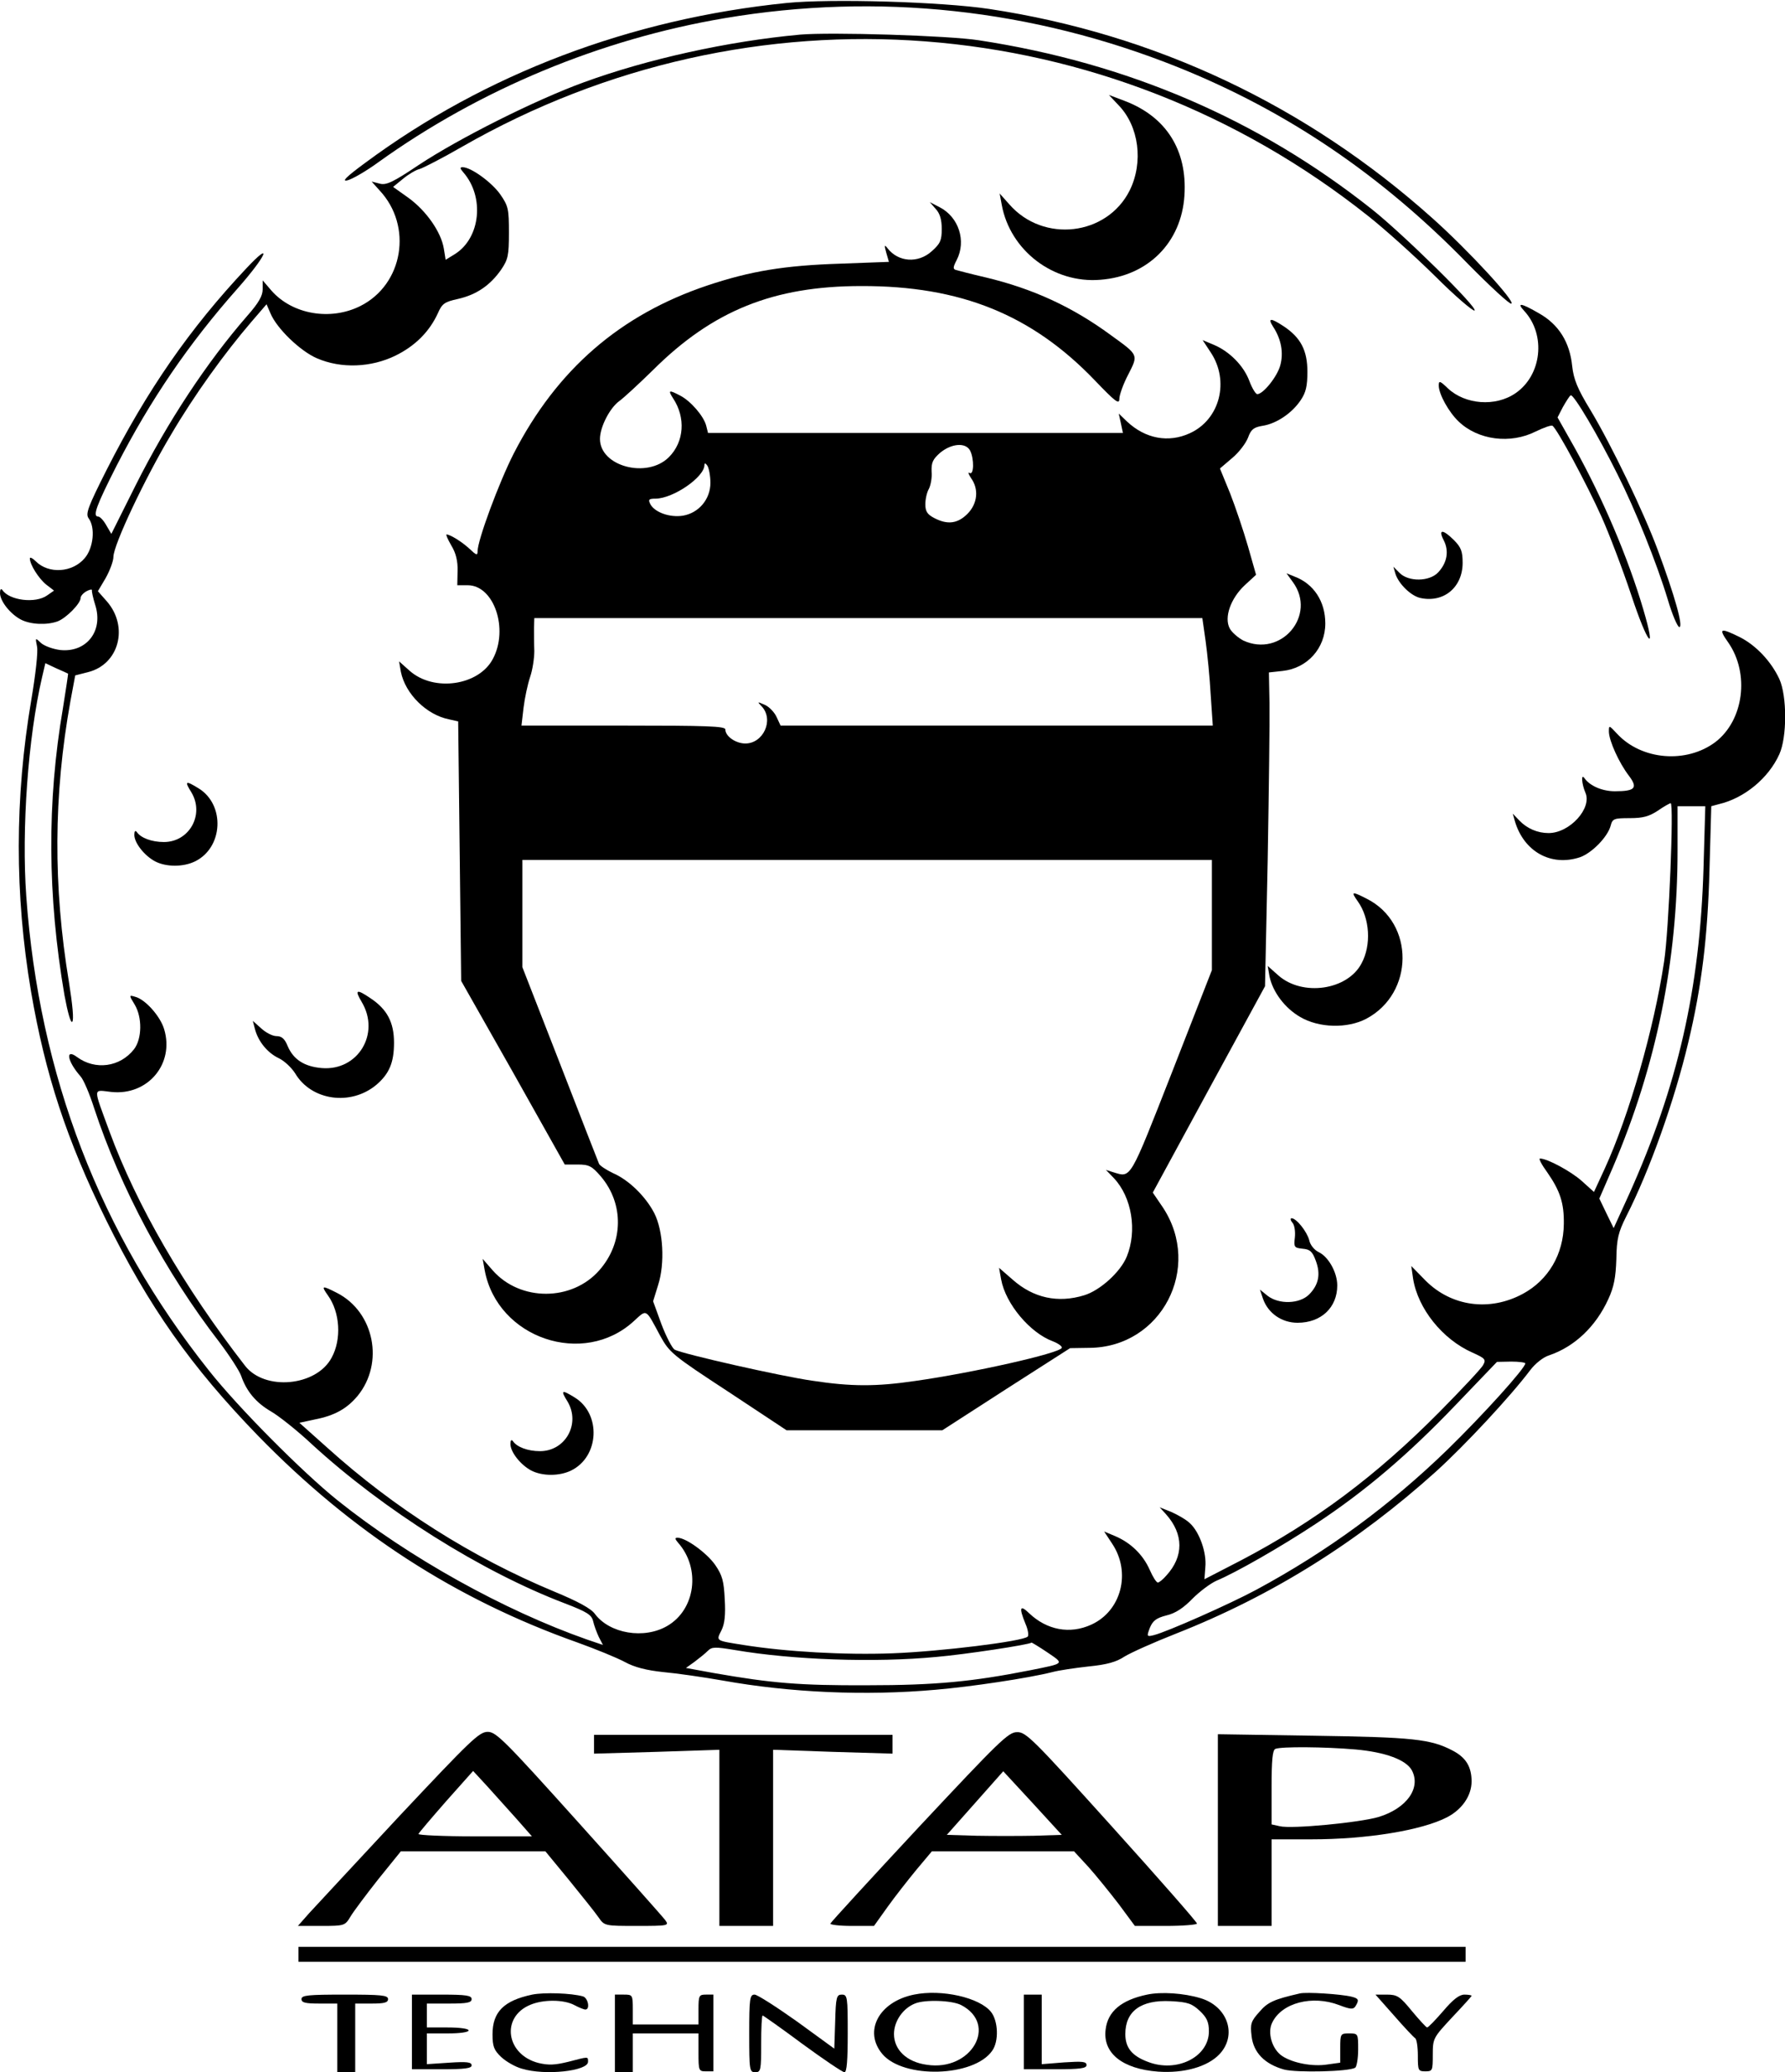 <?xml version="1.0" standalone="no"?>
<!DOCTYPE svg PUBLIC "-//W3C//DTD SVG 20010904//EN"
 "http://www.w3.org/TR/2001/REC-SVG-20010904/DTD/svg10.dtd">
<svg version="1.0" xmlns="http://www.w3.org/2000/svg"
 width="598pt" height="694pt" viewBox="0 0 598 694"
 preserveAspectRatio="xMidYMid meet">
<g transform="translate(0,694) scale(0.1,-0.1)"
fill="#000000" stroke="none">
<path d="M2635 6930 c-523 -53 -1010 -238 -1411 -535 -64 -47 -81 -64 -60 -59
16 4 63 31 104 61 340 244 745 412 1159 482 514 87 1032 31 1519 -164 366
-147 682 -361 972 -659 74 -75 139 -135 145 -133 16 5 -142 177 -264 286 -421
377 -928 617 -1485 701 -159 24 -530 35 -679 20z"/>
<path d="M2680 6824 c-241 -22 -512 -82 -725 -160 -162 -59 -417 -187 -553
-277 -85 -57 -108 -68 -130 -62 l-27 7 26 -29 c113 -120 80 -316 -64 -388
-100 -50 -227 -28 -297 51 l-30 35 0 -30 c0 -22 -14 -46 -51 -88 -136 -156
-268 -356 -375 -569 l-81 -162 -17 29 c-9 16 -21 29 -27 29 -20 0 -6 37 62
171 113 220 241 408 406 594 96 109 119 163 28 66 -189 -201 -332 -407 -468
-675 -63 -125 -71 -147 -60 -162 23 -31 16 -99 -13 -133 -41 -49 -121 -54
-164 -11 -11 11 -20 15 -20 10 0 -21 30 -68 55 -88 l26 -20 -23 -16 c-39 -28
-127 -17 -150 18 -5 6 -8 2 -8 -10 0 -27 34 -70 70 -89 33 -17 87 -19 123 -6
29 11 77 60 77 78 0 7 9 17 20 23 11 6 19 7 18 3 -1 -4 4 -27 11 -49 28 -87
-29 -160 -117 -151 -24 3 -52 13 -64 23 -20 19 -20 19 -14 -11 4 -17 -5 -95
-19 -178 -56 -329 -56 -654 -1 -978 48 -280 120 -497 251 -764 144 -292 285
-492 510 -724 315 -323 661 -547 1070 -692 61 -22 132 -51 158 -65 33 -18 73
-28 130 -34 45 -4 134 -17 197 -28 228 -41 480 -52 715 -31 118 10 311 39 390
59 22 6 77 14 122 19 61 6 93 15 120 33 21 13 99 48 173 77 322 127 608 306
871 543 97 88 249 251 316 340 16 21 43 43 63 49 85 29 156 96 198 188 19 41
25 73 27 135 1 68 7 90 33 142 79 155 162 389 208 583 45 188 65 353 71 579
l6 212 26 7 c85 20 166 87 202 167 26 57 26 195 0 252 -27 58 -77 112 -132
140 -67 33 -73 30 -39 -18 72 -104 52 -260 -43 -333 -97 -73 -247 -61 -329 27
-28 30 -28 30 -28 7 1 -31 34 -104 67 -147 31 -41 21 -52 -47 -52 -42 0 -84
18 -102 44 -12 17 -9 -20 3 -48 24 -52 -52 -136 -123 -136 -37 0 -72 15 -98
42 l-22 23 7 -25 c30 -102 121 -153 218 -121 40 14 93 68 103 106 6 23 11 25
64 25 45 0 65 6 94 25 20 14 40 25 43 25 11 0 -6 -427 -22 -530 -34 -226 -117
-515 -199 -694 l-36 -78 -41 37 c-36 32 -115 75 -140 75 -5 0 6 -21 25 -47 43
-62 56 -103 55 -172 -1 -102 -52 -188 -137 -234 -111 -60 -239 -43 -326 44
l-48 49 6 -42 c16 -101 99 -204 199 -248 42 -19 46 -23 36 -41 -5 -11 -72 -82
-147 -158 -212 -214 -417 -367 -665 -497 l-122 -63 3 40 c5 48 -19 117 -51
147 -12 12 -40 28 -62 38 l-40 16 21 -23 c60 -67 60 -142 1 -206 -11 -13 -24
-23 -28 -23 -5 0 -17 19 -27 42 -23 52 -64 91 -115 113 l-38 16 27 -41 c64
-96 31 -225 -70 -271 -72 -33 -149 -18 -208 38 -31 30 -35 20 -13 -34 9 -20
12 -40 8 -44 -16 -16 -293 -50 -453 -56 -160 -6 -356 5 -500 28 -94 15 -91 13
-73 49 11 22 14 52 11 104 -3 61 -8 80 -32 115 -28 40 -98 91 -126 91 -10 0
-9 -4 2 -17 76 -86 58 -223 -36 -278 -78 -46 -194 -26 -243 40 -13 18 -57 42
-137 75 -274 114 -534 278 -760 482 l-93 83 51 11 c67 13 108 36 144 79 90
110 56 281 -69 345 -51 26 -54 25 -30 -9 40 -56 46 -146 12 -208 -51 -96 -224
-112 -290 -27 -205 264 -363 537 -454 784 -56 153 -57 140 6 133 122 -13 212
94 177 210 -13 44 -64 101 -98 109 -20 6 -20 5 -1 -26 26 -43 25 -115 -2 -150
-47 -60 -130 -71 -191 -26 -40 30 -33 -14 12 -65 10 -11 30 -58 45 -105 88
-268 239 -551 420 -785 34 -45 67 -96 73 -113 18 -52 50 -90 100 -119 26 -15
88 -64 137 -110 241 -221 569 -427 848 -533 73 -28 89 -38 94 -59 3 -14 12
-38 19 -53 l14 -27 -53 18 c-279 98 -596 274 -837 467 -118 95 -331 309 -430
434 -365 459 -569 988 -612 1589 -16 224 6 531 53 733 l11 47 36 -17 c21 -9
38 -17 40 -18 1 0 -7 -52 -17 -115 -54 -315 -52 -629 5 -962 11 -59 21 -94 26
-89 6 6 1 58 -11 133 -53 320 -52 625 5 941 l16 86 43 11 c104 26 137 152 63
237 l-30 34 26 44 c14 25 26 57 26 71 0 40 106 264 194 411 77 131 178 271
269 377 l50 58 13 -30 c21 -51 100 -127 156 -151 81 -35 181 -31 263 9 67 33
114 81 142 142 14 32 22 38 68 48 61 14 107 45 144 98 23 34 26 47 26 124 0
79 -2 89 -29 128 -28 40 -98 91 -126 91 -10 0 -9 -4 2 -17 72 -82 58 -220 -28
-274 l-31 -19 -6 37 c-9 56 -59 127 -118 170 l-52 37 33 27 c18 15 43 30 56
33 13 4 77 37 143 75 967 554 2159 463 3034 -232 56 -44 157 -135 225 -202 67
-67 127 -118 132 -115 13 8 -239 256 -345 340 -380 301 -818 489 -1315 565
-101 16 -498 28 -600 19z m3027 -2791 c-12 -405 -86 -729 -249 -1092 l-52
-114 -24 49 -24 50 46 106 c145 340 216 689 216 1059 l0 149 46 0 47 0 -6
-207z m-597 -1659 c0 -16 -141 -172 -261 -289 -192 -186 -399 -339 -640 -469
-87 -47 -299 -141 -343 -152 -24 -6 -25 -5 -14 24 10 24 21 33 56 42 30 7 57
25 87 56 24 24 60 51 80 60 65 27 217 114 332 190 167 110 311 233 468 397
l140 146 48 1 c26 0 47 -3 47 -6z m-1601 -968 c57 -39 60 -36 -59 -60 -193
-38 -316 -50 -545 -50 -226 -1 -320 7 -514 41 l-93 17 28 20 c16 12 36 28 45
37 14 14 24 14 91 3 193 -33 467 -43 676 -23 93 8 312 41 318 48 1 0 25 -14
53 -33z"/>
<path d="M3747 6588 c69 -71 84 -191 38 -285 -76 -153 -290 -178 -404 -47
l-32 36 7 -38 c28 -153 173 -264 330 -251 160 12 272 125 282 282 10 152 -61
264 -200 317 l-53 20 32 -34z"/>
<path d="M3135 6240 c14 -15 20 -36 20 -67 0 -38 -5 -49 -33 -74 -46 -42 -113
-37 -149 10 -10 13 -11 10 -4 -15 l9 -31 -162 -6 c-189 -6 -302 -25 -446 -73
-292 -98 -504 -281 -649 -563 -49 -96 -121 -290 -121 -327 0 -15 -4 -14 -27 8
-26 24 -65 48 -77 48 -3 0 4 -16 16 -37 15 -24 22 -52 21 -85 l-1 -48 35 0
c88 0 138 -147 84 -247 -47 -89 -197 -111 -278 -40 l-36 32 6 -35 c15 -74 86
-144 161 -159 l31 -7 5 -434 5 -435 174 -307 173 -308 43 0 c38 0 48 -5 78
-40 78 -92 76 -222 -5 -314 -92 -105 -265 -105 -357 -1 l-34 39 7 -39 c43
-227 331 -325 500 -169 44 40 38 43 88 -50 31 -56 40 -64 228 -187 l195 -129
261 0 261 0 214 138 214 137 65 1 c241 2 379 268 246 470 l-34 50 188 346 188
345 9 424 c4 233 7 470 6 525 l-2 102 46 5 c83 9 143 76 143 159 0 74 -39 133
-103 157 l-27 11 21 -29 c82 -111 -39 -255 -166 -196 -17 9 -38 27 -45 40 -20
37 3 101 50 145 l38 35 -27 95 c-15 52 -42 132 -60 178 l-34 83 41 35 c23 19
46 50 53 68 10 28 19 35 49 40 46 7 98 42 127 85 18 26 23 48 23 96 0 71 -22
114 -79 152 -44 29 -55 29 -36 -1 27 -41 36 -87 24 -130 -10 -37 -57 -96 -77
-96 -5 0 -17 19 -26 43 -19 52 -67 100 -119 122 l-38 16 27 -41 c64 -96 31
-225 -70 -271 -72 -33 -149 -18 -210 39 l-28 27 7 -32 7 -33 -695 0 -695 0 -6
24 c-8 32 -52 83 -87 101 -38 20 -42 19 -24 -9 43 -65 37 -146 -14 -197 -73
-73 -231 -31 -231 61 0 40 33 104 65 127 14 10 65 57 113 104 200 199 404 281
697 281 333 1 572 -96 783 -316 68 -71 82 -82 82 -62 0 13 13 50 30 82 34 67
35 64 -59 132 -128 94 -260 155 -419 193 -48 11 -93 23 -100 25 -10 3 -9 10 3
33 33 64 7 144 -57 177 l-33 17 20 -23z m115 -809 c14 -28 13 -84 -2 -75 -6 4
-4 -3 5 -17 27 -37 22 -86 -12 -120 -33 -33 -67 -37 -111 -14 -23 12 -30 22
-30 46 0 17 5 40 12 52 6 12 11 38 9 58 -1 30 4 41 29 63 38 31 85 35 100 7z
m-870 -108 c0 -55 -39 -101 -92 -110 -44 -7 -94 11 -109 38 -8 16 -6 19 18 19
59 1 163 72 163 113 0 7 4 6 10 -3 5 -8 10 -34 10 -57z m1659 -530 c6 -43 14
-124 17 -180 l7 -103 -724 0 -724 0 -13 28 c-7 16 -25 35 -39 41 -27 12 -27
12 -10 -6 40 -45 4 -123 -56 -123 -32 0 -67 24 -67 47 0 11 -62 13 -341 13
l-342 0 7 60 c4 33 14 79 22 103 8 23 14 62 14 87 -1 25 -1 60 -1 78 l1 32
1119 0 1119 0 11 -77z m21 -918 l0 -184 -134 -343 c-143 -364 -136 -352 -196
-334 l-25 8 27 -28 c60 -64 78 -176 43 -262 -21 -52 -90 -114 -143 -130 -88
-27 -170 -9 -239 52 l-46 40 7 -39 c15 -82 97 -179 173 -207 18 -7 32 -17 30
-22 -6 -18 -300 -84 -492 -111 -130 -19 -213 -19 -344 1 -105 15 -432 89 -461
104 -8 5 -28 43 -44 85 l-28 77 17 55 c23 72 17 181 -13 240 -29 56 -85 111
-138 134 -23 11 -44 25 -47 31 -3 7 -62 158 -131 336 l-126 323 0 180 0 179
1155 0 1155 0 0 -185z"/>
<path d="M5107 5898 c73 -80 58 -215 -30 -275 -67 -46 -168 -38 -226 16 -27
26 -31 27 -31 10 0 -29 34 -90 67 -121 65 -62 173 -76 258 -33 27 13 52 22 56
19 15 -9 116 -197 164 -304 26 -58 71 -176 100 -263 55 -166 86 -202 40 -47
-51 173 -136 372 -230 541 l-57 101 18 35 c11 19 22 37 26 39 9 6 93 -136 157
-265 60 -119 131 -296 168 -418 15 -51 33 -93 39 -93 14 0 -15 104 -73 260
-46 124 -155 351 -225 467 -44 72 -56 103 -61 147 -8 80 -45 139 -110 176 -62
36 -78 38 -50 8z"/>
<path d="M4837 5130 c18 -36 11 -75 -19 -107 -29 -31 -99 -32 -129 -2 l-21 21
7 -24 c11 -34 53 -75 85 -81 78 -16 140 37 140 118 0 38 -5 52 -29 76 -38 38
-54 37 -34 -1z"/>
<path d="M642 4285 c43 -74 -8 -165 -93 -165 -41 0 -78 14 -91 34 -5 6 -8 2
-8 -10 0 -27 34 -70 70 -89 37 -19 94 -19 133 0 95 46 102 190 12 245 -44 27
-48 25 -23 -15z"/>
<path d="M4549 3921 c40 -56 46 -146 12 -208 -47 -89 -197 -111 -278 -40 l-36
32 6 -35 c11 -52 51 -106 103 -136 63 -37 158 -39 221 -6 161 85 163 321 2
402 -51 26 -54 25 -30 -9z"/>
<path d="M1212 3584 c63 -106 -13 -231 -134 -221 -59 5 -95 29 -114 73 -10 25
-20 34 -38 34 -13 0 -36 12 -51 26 l-28 25 7 -27 c11 -42 42 -80 80 -98 19 -9
43 -32 55 -51 54 -91 186 -110 272 -38 43 37 59 74 59 141 0 68 -23 112 -79
149 -47 32 -54 29 -29 -13z"/>
<path d="M4330 2845 c7 -8 10 -30 8 -49 -4 -33 -2 -35 26 -38 25 -2 33 -10 44
-40 17 -45 10 -81 -23 -114 -32 -31 -100 -33 -138 -4 l-26 21 10 -30 c17 -49
63 -81 116 -81 79 0 133 51 133 125 0 44 -30 97 -63 112 -14 7 -28 24 -31 40
-8 29 -43 73 -59 73 -5 0 -4 -7 3 -15z"/>
<path d="M1902 2245 c43 -74 -8 -165 -93 -165 -41 0 -78 14 -91 34 -5 6 -8 2
-8 -10 0 -27 34 -70 70 -89 37 -19 94 -19 133 0 95 46 102 190 12 245 -44 27
-48 25 -23 -15z"/>
<path d="M1338 858 c-145 -156 -281 -302 -302 -325 l-38 -43 79 0 c77 0 79 1
97 31 10 17 52 73 93 125 l76 94 242 0 242 0 79 -96 c43 -53 88 -109 99 -125
20 -29 21 -29 129 -29 105 0 108 1 95 19 -8 11 -138 157 -289 325 -249 277
-278 306 -306 306 -29 0 -58 -29 -296 -282z m393 -10 l51 -58 -192 0 c-105 0
-190 4 -188 8 2 5 44 54 93 110 l90 101 48 -52 c26 -29 70 -78 98 -109z"/>
<path d="M3080 823 c-162 -174 -296 -320 -298 -325 -2 -4 30 -8 71 -8 l75 0
45 63 c25 35 69 91 97 125 l52 62 238 0 238 0 48 -52 c26 -29 72 -86 102 -125
l54 -73 104 0 c57 0 104 4 104 8 0 5 -128 151 -285 325 -265 294 -288 317
-318 316 -29 0 -60 -31 -327 -316z m384 -31 c-51 -1 -138 -1 -192 0 l-100 3
95 107 94 106 98 -106 98 -107 -93 -3z"/>
<path d="M1990 1098 l0 -31 210 6 210 7 0 -295 0 -295 90 0 90 0 0 295 0 295
200 -7 200 -6 0 31 0 32 -500 0 -500 0 0 -32z"/>
<path d="M4080 811 l0 -321 90 0 90 0 0 145 0 145 133 0 c186 0 370 30 455 74
50 26 82 72 82 120 0 49 -19 80 -63 103 -74 39 -134 45 -464 50 l-323 5 0
-321z m461 270 c101 -9 170 -35 189 -70 31 -59 -17 -127 -111 -156 -64 -19
-293 -41 -332 -31 l-27 6 0 124 c0 90 3 126 13 129 20 8 164 7 268 -2z"/>
<path d="M1000 395 l0 -25 1955 0 1955 0 0 25 0 25 -1955 0 -1955 0 0 -25z"/>
<path d="M1783 260 c-95 -20 -133 -58 -133 -133 0 -41 5 -53 29 -76 16 -15 47
-33 69 -39 78 -24 222 -8 222 23 0 18 3 18 -66 0 -45 -11 -66 -12 -100 -4
-109 28 -127 154 -27 195 43 18 111 18 147 -1 15 -8 32 -15 37 -15 17 0 9 39
-8 44 -39 11 -130 14 -170 6z"/>
<path d="M3062 260 c-118 -24 -170 -123 -106 -199 71 -84 307 -77 368 11 23
32 20 100 -4 130 -38 48 -165 77 -258 58z m158 -35 c125 -65 34 -223 -115
-200 -67 9 -110 50 -110 103 0 43 30 86 70 102 33 14 124 11 155 -5z"/>
<path d="M3843 260 c-86 -18 -132 -56 -139 -117 -10 -79 56 -132 176 -141 86
-6 165 16 205 58 61 64 28 161 -63 188 -56 17 -132 22 -179 12z m177 -55 c23
-22 30 -37 30 -68 0 -86 -108 -140 -205 -102 -53 20 -75 47 -75 93 0 77 53
115 152 110 58 -3 71 -8 98 -33z"/>
<path d="M4355 264 c-87 -20 -108 -29 -136 -62 -28 -31 -31 -40 -26 -81 6 -55
44 -94 109 -112 43 -11 216 -7 238 6 5 3 10 31 10 61 0 53 0 54 -30 54 -29 0
-30 -1 -30 -49 l0 -49 -43 -6 c-50 -8 -116 5 -151 28 -34 22 -51 78 -34 112
32 67 135 93 224 59 39 -15 48 -15 55 -4 13 21 11 26 -13 32 -37 9 -151 16
-173 11z"/>
<path d="M1010 245 c0 -12 13 -15 60 -15 l60 0 0 -115 0 -115 30 0 30 0 0 115
0 115 55 0 c42 0 55 3 55 15 0 13 -23 15 -145 15 -122 0 -145 -2 -145 -15z"/>
<path d="M1380 135 l0 -125 100 0 c77 0 100 3 100 13 0 11 -16 13 -75 9 l-75
-5 0 52 0 51 70 0 c40 0 70 4 70 10 0 6 -30 10 -70 10 l-70 0 0 40 0 40 75 0
c60 0 75 3 75 15 0 12 -18 15 -100 15 l-100 0 0 -125z"/>
<path d="M2060 130 l0 -130 30 0 30 0 0 65 0 65 110 0 110 0 0 -64 c0 -61 1
-63 25 -63 l25 0 0 128 0 129 -25 0 c-23 0 -25 -3 -25 -50 l0 -50 -110 0 -110
0 0 50 c0 49 -1 50 -30 50 l-30 0 0 -130z"/>
<path d="M2510 130 c0 -123 1 -130 20 -130 19 0 20 7 20 95 0 52 2 95 5 95 2
0 63 -43 133 -95 71 -52 135 -95 141 -95 8 0 11 40 11 130 0 123 -1 130 -20
130 -17 0 -20 -8 -22 -90 l-3 -91 -125 91 c-69 49 -133 90 -142 90 -16 0 -18
-13 -18 -130z"/>
<path d="M3430 135 l0 -125 105 0 c84 0 105 3 105 14 0 12 -14 13 -75 9 l-75
-6 0 117 0 116 -30 0 -30 0 0 -125z"/>
<path d="M4670 190 c34 -39 66 -73 71 -76 5 -3 9 -29 9 -58 0 -50 1 -53 25
-53 24 0 25 2 25 56 0 55 2 57 65 125 36 38 65 70 65 72 0 2 -11 4 -24 4 -17
0 -38 -16 -71 -55 -26 -30 -50 -55 -54 -55 -3 0 -26 25 -51 55 -40 49 -49 55
-84 55 l-38 0 62 -70z"/>
</g>
</svg>
